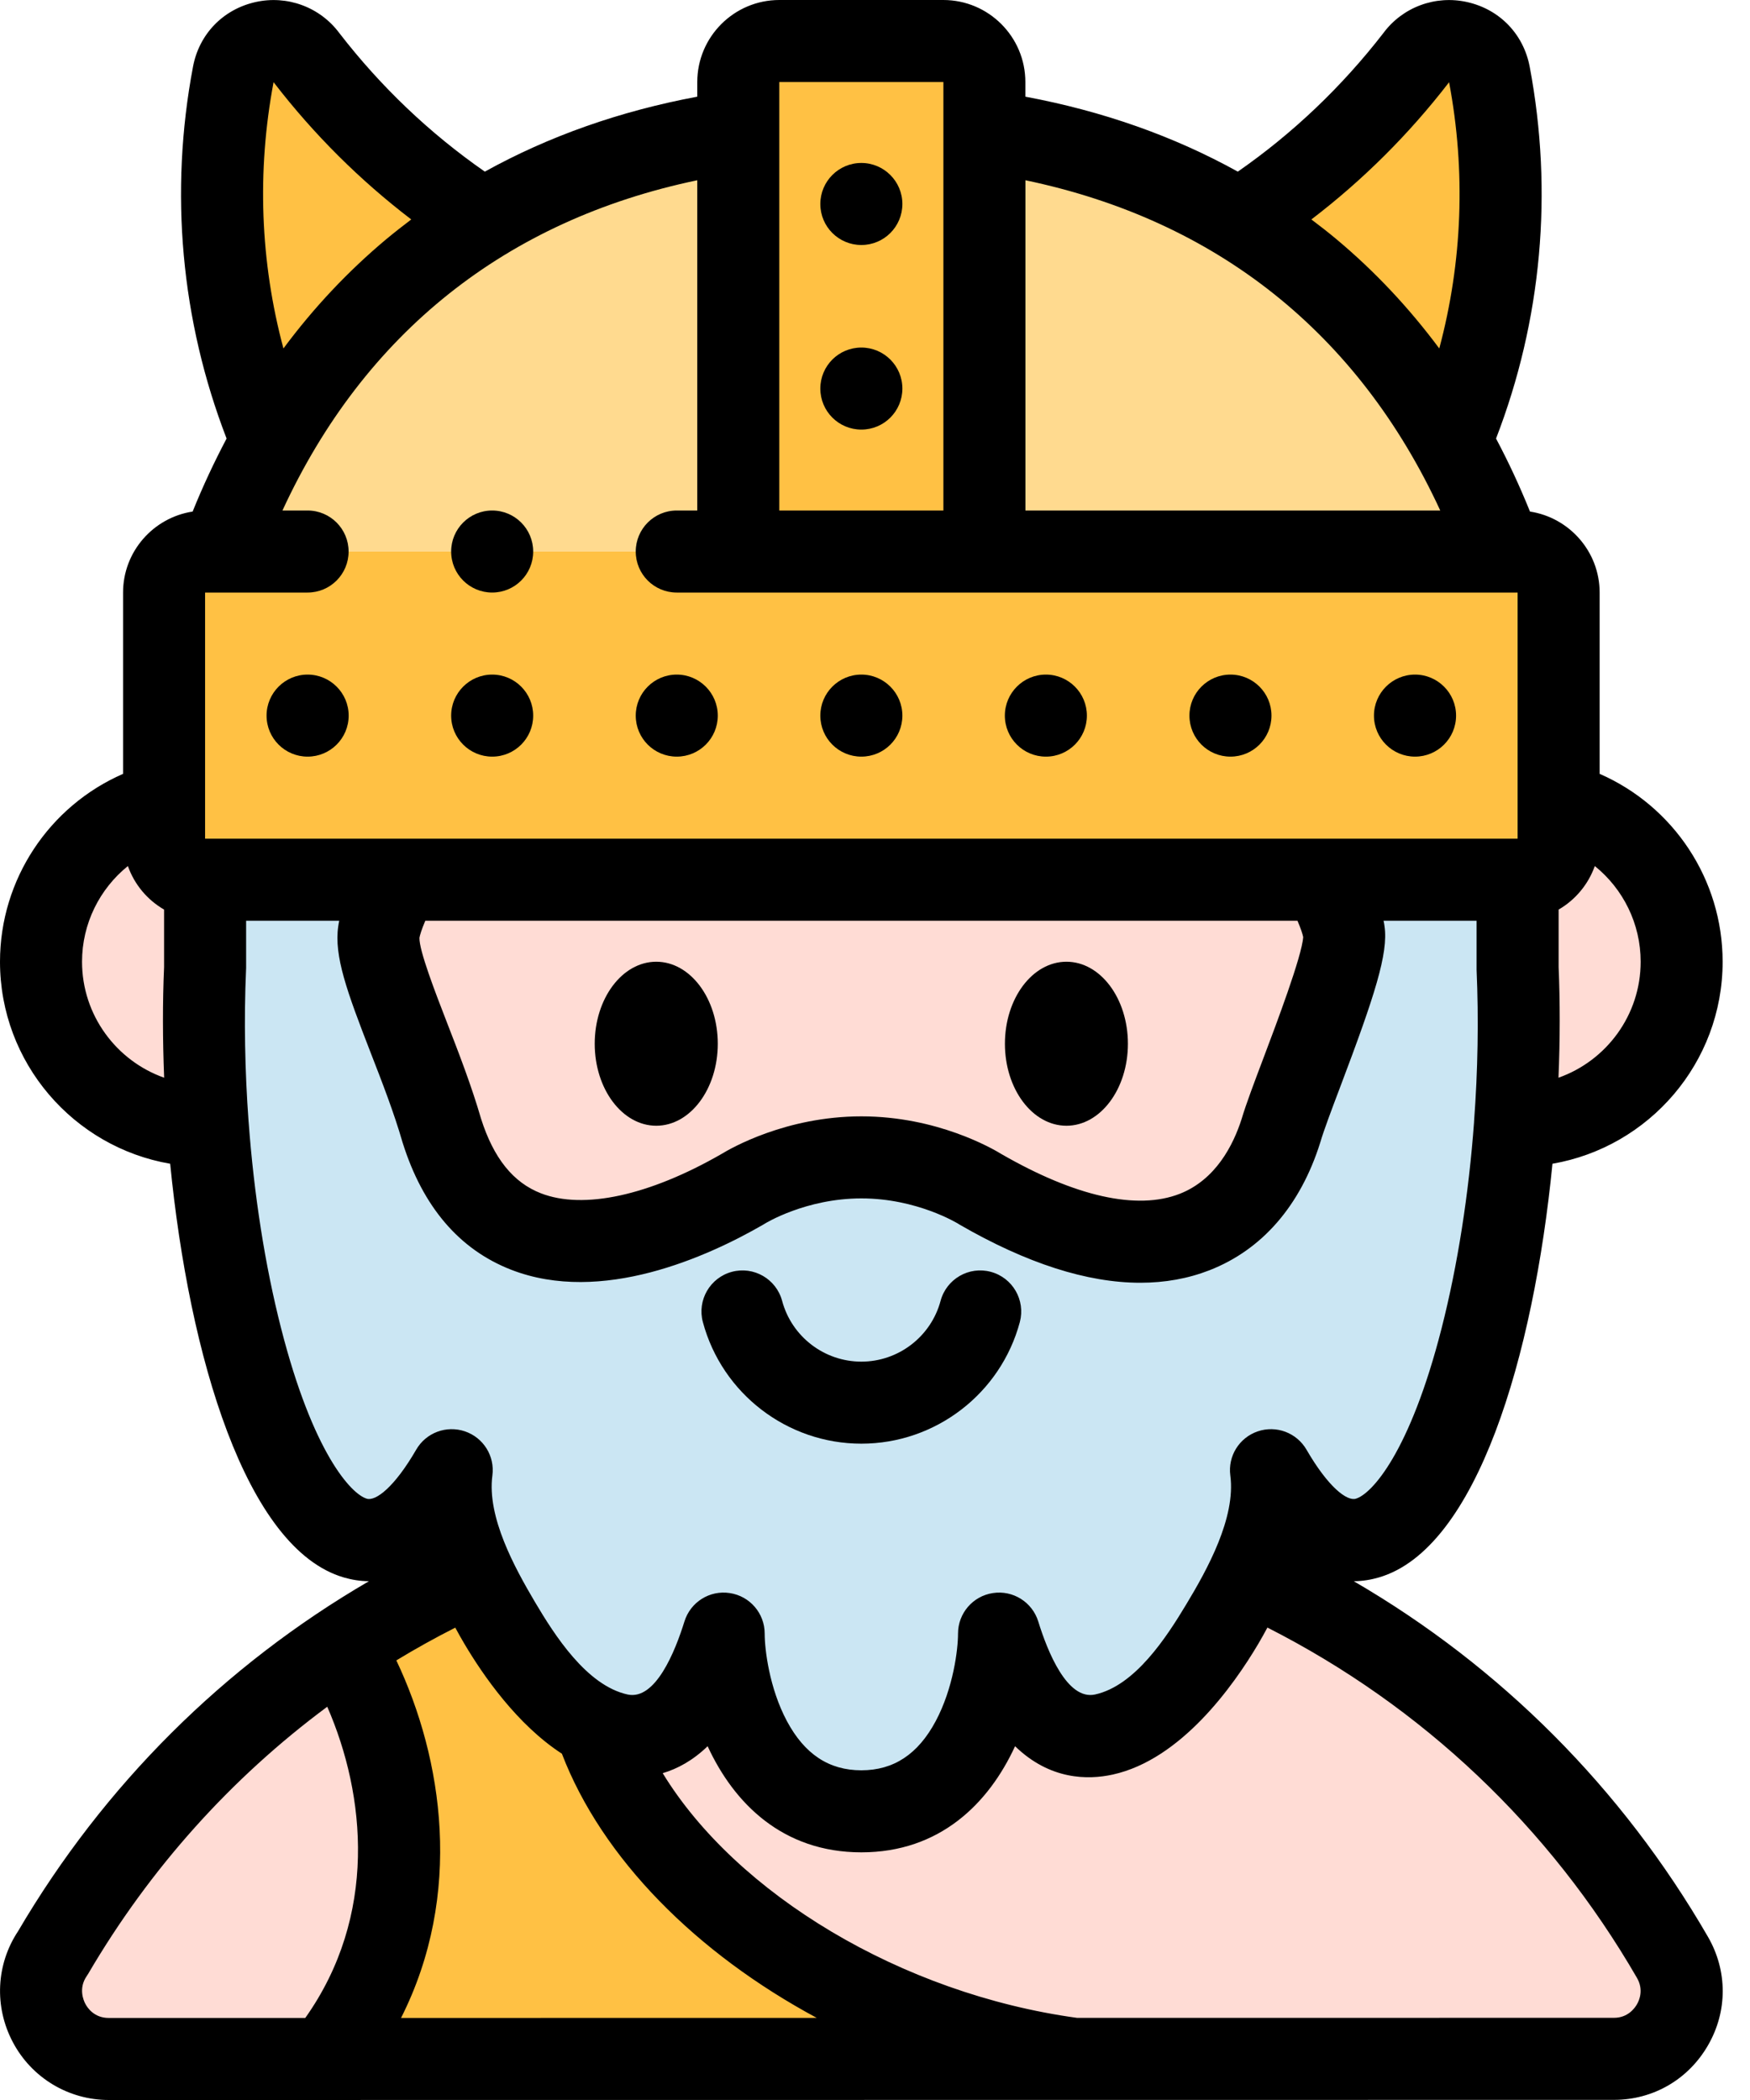 <svg width="25" height="30" viewBox="0 0 25 30" fill="none" xmlns="http://www.w3.org/2000/svg">
<path fill-rule="evenodd" clip-rule="evenodd" d="M3.884 6.304C4.626 4.993 5.634 3.917 6.904 3.142C5.949 2.53 5.094 1.751 4.38 0.826C4.083 0.417 3.428 0.555 3.333 1.062C3.228 1.617 3.172 2.2 3.172 2.764C3.172 4.019 3.426 5.215 3.884 6.304V6.304Z" fill="#FFC144"/>
<path fill-rule="evenodd" clip-rule="evenodd" d="M6.904 3.142C5.634 3.917 4.626 4.993 3.884 6.304C3.604 6.797 3.363 7.323 3.159 7.879H10.547V1.878C9.159 2.074 7.944 2.508 6.904 3.142V3.142Z" fill="#FFDA8F"/>
<path fill-rule="evenodd" clip-rule="evenodd" d="M10.547 1.878V7.879H14.063V1.878V1.172C14.063 0.85 13.799 0.586 13.477 0.586H11.133C10.811 0.586 10.547 0.85 10.547 1.172V1.878Z" fill="#FFC144"/>
<path fill-rule="evenodd" clip-rule="evenodd" d="M14.063 1.878V7.879H21.45C21.247 7.323 21.005 6.797 20.726 6.304C19.984 4.993 18.976 3.917 17.706 3.142C16.666 2.508 15.451 2.074 14.063 1.878V1.878Z" fill="#FFDA8F"/>
<path fill-rule="evenodd" clip-rule="evenodd" d="M17.706 3.143C18.976 3.918 19.984 4.993 20.726 6.304C21.184 5.215 21.437 4.019 21.437 2.764C21.437 2.587 21.344 1.049 21.277 1.063C21.186 0.575 20.551 0.41 20.24 0.813C19.524 1.743 18.665 2.527 17.706 3.143V3.143Z" fill="#FFC144"/>
<path fill-rule="evenodd" clip-rule="evenodd" d="M21.45 7.879H14.063H10.547H3.16H2.93C2.608 7.879 2.344 8.143 2.344 8.465V11.47V11.981C2.344 12.303 2.608 12.567 2.93 12.567H2.932H5.708H18.904H21.677H21.68C22.002 12.567 22.266 12.303 22.266 11.981V11.47V8.465C22.266 8.143 22.002 7.879 21.68 7.879H21.45Z" fill="#FFC144"/>
<path fill-rule="evenodd" clip-rule="evenodd" d="M22.266 11.981C22.266 12.303 22.002 12.567 21.68 12.567H21.677C21.679 12.674 21.68 12.782 21.68 12.891V13.829C21.712 14.572 21.697 15.335 21.641 16.082H21.68C22.969 16.082 24.023 15.028 24.023 13.739C24.023 12.652 23.274 11.732 22.266 11.47V11.981Z" fill="#FFDCD5"/>
<path fill-rule="evenodd" clip-rule="evenodd" d="M21.68 13.829V12.891C21.68 12.782 21.679 12.674 21.677 12.567H18.904C19.067 12.877 19.174 13.143 19.2 13.318C19.263 13.754 18.462 15.59 18.3 16.151C17.858 17.555 16.539 18.453 14.004 16.989C14.004 16.989 13.303 16.534 12.306 16.534C11.309 16.534 10.608 16.989 10.608 16.989C9.027 17.901 6.993 18.316 6.312 16.151C5.987 15.03 5.342 13.798 5.412 13.318C5.437 13.143 5.544 12.877 5.708 12.567H2.932C2.931 12.674 2.93 12.782 2.93 12.891V13.829C2.897 14.572 2.913 15.335 2.969 16.082C3.277 20.196 4.821 23.823 6.453 21.003C6.404 21.369 6.534 21.911 6.775 22.471C7.158 23.361 7.824 24.298 8.506 24.654C9.19 25.011 9.89 24.783 10.338 23.337C10.338 24.025 10.717 25.876 12.305 25.876C13.893 25.876 14.272 24.025 14.272 23.337C15.166 26.225 17.068 24.254 17.835 22.47C18.076 21.91 18.205 21.369 18.157 21.003C19.789 23.823 21.333 20.196 21.641 16.082C21.697 15.335 21.712 14.572 21.68 13.829Z" fill="#CBE6F3"/>
<path fill-rule="evenodd" clip-rule="evenodd" d="M18.3 16.151C18.462 15.59 19.263 13.754 19.2 13.318C19.174 13.143 19.067 12.877 18.904 12.567H5.708C5.544 12.877 5.437 13.143 5.412 13.318C5.342 13.798 5.987 15.03 6.312 16.151C6.993 18.316 9.027 17.901 10.608 16.989C10.608 16.989 11.309 16.534 12.306 16.534C13.303 16.534 14.004 16.989 14.004 16.989C16.539 18.453 17.858 17.555 18.3 16.151Z" fill="#FFDCD5"/>
<path fill-rule="evenodd" clip-rule="evenodd" d="M2.969 16.082C2.913 15.335 2.897 14.572 2.93 13.829V12.891C2.93 12.782 2.931 12.674 2.932 12.567H2.93C2.608 12.567 2.344 12.303 2.344 11.981V11.47C1.336 11.732 0.586 12.652 0.586 13.739C0.586 15.028 1.641 16.082 2.93 16.082H2.969Z" fill="#FFDCD5"/>
<path fill-rule="evenodd" clip-rule="evenodd" d="M4.892 23.517C3.225 24.627 1.801 26.114 0.755 27.9C0.323 28.533 0.77 29.414 1.555 29.414L4.654 29.414C6.206 27.495 5.825 25.093 4.892 23.517V23.517Z" fill="#FFDCD5"/>
<path fill-rule="evenodd" clip-rule="evenodd" d="M4.891 23.517C5.825 25.093 6.206 27.494 4.653 29.414L15.346 29.413C12.124 28.986 9.259 26.931 8.506 24.654C7.824 24.298 7.158 23.361 6.775 22.471C6.12 22.768 5.49 23.118 4.891 23.517V23.517Z" fill="#FFC144"/>
<path fill-rule="evenodd" clip-rule="evenodd" d="M8.506 24.654C9.259 26.932 12.123 28.986 15.346 29.413L23.056 29.412C23.789 29.413 24.268 28.611 23.892 27.962C22.471 25.505 20.336 23.607 17.835 22.47C17.068 24.254 15.166 26.225 14.272 23.337C14.272 24.025 13.893 25.876 12.305 25.876C10.717 25.876 10.338 24.025 10.338 23.337C9.89 24.783 9.19 25.011 8.506 24.654V24.654Z" fill="#FFDCD5"/>
<path d="M24.399 27.668C23.171 25.544 21.438 23.809 19.34 22.589C19.469 22.588 19.589 22.567 19.698 22.535C21.099 22.126 21.908 19.37 22.178 16.625C23.557 16.387 24.609 15.184 24.609 13.739C24.609 12.562 23.906 11.515 22.852 11.055V8.465C22.852 7.88 22.419 7.394 21.857 7.308C21.711 6.946 21.549 6.598 21.372 6.265C22.024 4.578 22.191 2.748 21.853 0.954C21.765 0.488 21.424 0.134 20.961 0.03C20.507 -0.073 20.037 0.101 19.762 0.473C19.169 1.239 18.471 1.904 17.683 2.452C16.77 1.946 15.756 1.588 14.648 1.381V1.172C14.648 0.526 14.123 0 13.476 0H11.133C10.487 0 9.961 0.526 9.961 1.172V1.381C8.854 1.588 7.839 1.946 6.926 2.452C6.138 1.904 5.44 1.239 4.848 0.473C4.572 0.101 4.102 -0.073 3.648 0.03C3.186 0.134 2.844 0.488 2.757 0.954C2.418 2.748 2.586 4.578 3.237 6.265C3.061 6.598 2.898 6.946 2.752 7.308C2.19 7.394 1.758 7.88 1.758 8.465V11.055C0.704 11.515 0 12.562 0 13.739C0 15.184 1.052 16.388 2.431 16.625C2.702 19.369 3.511 22.126 4.911 22.535C5.021 22.567 5.141 22.588 5.27 22.589C3.2 23.794 1.484 25.501 0.258 27.589C-0.056 28.062 -0.085 28.667 0.183 29.173C0.452 29.683 0.978 30 1.554 30L23.055 29.998H23.057C23.616 29.998 24.119 29.707 24.4 29.219C24.681 28.733 24.68 28.153 24.399 27.668V27.668ZM23.438 13.739C23.438 14.503 22.947 15.155 22.264 15.396C22.287 14.848 22.287 14.314 22.266 13.816V12.994C22.504 12.856 22.689 12.636 22.783 12.372C23.187 12.698 23.438 13.195 23.438 13.739V13.739ZM20.694 1.184C20.696 1.181 20.699 1.177 20.701 1.174C20.942 2.45 20.891 3.745 20.561 4.978C20.129 4.397 19.64 3.876 19.094 3.419C18.977 3.321 18.856 3.227 18.734 3.135C19.467 2.575 20.124 1.922 20.694 1.184V1.184ZM20.575 7.293H14.649V2.575C17.379 3.145 19.407 4.761 20.575 7.293ZM13.477 1.172V7.293H11.133V1.172H13.477ZM9.961 7.293H9.668C9.344 7.293 9.082 7.556 9.082 7.879C9.082 8.203 9.344 8.465 9.668 8.465H21.68V11.981H21.677H2.93V8.465H4.394C4.718 8.465 4.98 8.203 4.98 7.879C4.98 7.556 4.718 7.293 4.394 7.293H4.035C5.203 4.761 7.23 3.145 9.961 2.575V7.293ZM18.617 13.386C18.601 13.655 18.231 14.634 18.052 15.108C17.916 15.468 17.798 15.78 17.739 15.981C17.618 16.361 17.366 16.854 16.852 17.055C16.243 17.292 15.362 17.095 14.305 16.486C14.175 16.406 13.384 15.948 12.306 15.948C11.227 15.948 10.437 16.406 10.306 16.486C9.275 17.079 8.335 17.284 7.727 17.047C7.33 16.893 7.051 16.544 6.872 15.981C6.737 15.515 6.551 15.034 6.386 14.61C6.217 14.174 5.987 13.579 5.992 13.397C5.999 13.358 6.023 13.277 6.076 13.153H18.535C18.584 13.266 18.608 13.343 18.617 13.386ZM3.908 1.174C3.911 1.177 3.913 1.181 3.916 1.184C4.485 1.922 5.142 2.575 5.875 3.135C5.754 3.227 5.635 3.32 5.518 3.417C4.971 3.875 4.481 4.396 4.049 4.978C3.718 3.745 3.668 2.449 3.908 1.174V1.174ZM1.172 13.739C1.172 13.195 1.423 12.698 1.827 12.372C1.92 12.636 2.105 12.856 2.344 12.994V13.816C2.322 14.314 2.323 14.848 2.345 15.396C1.663 15.155 1.172 14.503 1.172 13.739V13.739ZM5.24 21.41C5.015 21.344 4.469 20.751 4.016 18.977C3.785 18.075 3.628 17.06 3.552 16.029C3.551 16.026 3.551 16.023 3.551 16.021C3.498 15.295 3.484 14.562 3.515 13.854C3.516 13.846 3.516 13.837 3.516 13.829V13.153H4.846C4.841 13.18 4.835 13.207 4.832 13.233C4.77 13.656 4.957 14.167 5.293 15.033C5.458 15.457 5.628 15.895 5.749 16.314C5.75 16.318 5.751 16.323 5.753 16.327C6.041 17.241 6.562 17.851 7.302 18.139C8.593 18.642 10.111 17.952 10.901 17.496C10.909 17.491 10.915 17.488 10.924 17.482C10.929 17.479 11.508 17.12 12.306 17.12C13.103 17.12 13.682 17.479 13.685 17.48C13.693 17.486 13.702 17.491 13.711 17.496C14.667 18.048 15.53 18.325 16.29 18.325C16.641 18.325 16.971 18.266 17.277 18.147C18.029 17.854 18.576 17.225 18.859 16.327C18.86 16.323 18.861 16.318 18.863 16.314C18.908 16.158 19.024 15.849 19.148 15.522C19.639 14.224 19.835 13.619 19.779 13.233C19.776 13.207 19.771 13.18 19.765 13.153H21.094V13.829C21.094 13.837 21.094 13.846 21.094 13.854C21.125 14.562 21.112 15.295 21.058 16.021C21.058 16.023 21.058 16.026 21.058 16.029C20.982 17.06 20.824 18.075 20.594 18.977C20.141 20.751 19.595 21.344 19.369 21.41C19.242 21.448 18.974 21.245 18.664 20.709C18.523 20.467 18.232 20.358 17.968 20.448C17.703 20.538 17.539 20.802 17.576 21.079C17.656 21.684 17.245 22.425 16.945 22.922C16.667 23.384 16.218 24.081 15.644 24.207C15.245 24.294 14.964 23.591 14.832 23.163C14.746 22.887 14.471 22.714 14.184 22.758C13.898 22.801 13.686 23.047 13.686 23.337C13.686 23.563 13.619 24.116 13.367 24.588C13.115 25.06 12.767 25.29 12.305 25.29C11.842 25.29 11.495 25.06 11.242 24.588C10.99 24.116 10.924 23.563 10.924 23.337C10.924 23.047 10.712 22.801 10.425 22.758C10.138 22.714 9.864 22.887 9.778 23.163C9.645 23.591 9.364 24.294 8.965 24.207C8.379 24.078 7.921 23.357 7.641 22.884C7.352 22.394 6.955 21.672 7.034 21.079C7.071 20.802 6.907 20.538 6.642 20.448C6.377 20.358 6.086 20.467 5.946 20.709C5.636 21.245 5.368 21.448 5.24 21.41V21.41ZM6.504 23.252C6.546 23.331 6.59 23.408 6.633 23.481C6.902 23.936 7.389 24.639 8.027 25.053C8.601 26.55 9.949 27.903 11.668 28.827L5.729 28.828C6.622 27.062 6.329 25.126 5.662 23.72C5.935 23.554 6.216 23.398 6.504 23.252ZM1.554 28.828C1.348 28.828 1.251 28.687 1.219 28.626C1.193 28.577 1.119 28.405 1.238 28.231C1.246 28.22 1.253 28.208 1.26 28.197C2.141 26.692 3.3 25.402 4.675 24.382C5.227 25.646 5.396 27.368 4.361 28.828L1.554 28.828ZM23.385 28.633C23.352 28.691 23.253 28.826 23.057 28.826C23.056 28.826 23.056 28.826 23.056 28.826L15.389 28.827C12.878 28.484 10.519 27.054 9.467 25.331C9.677 25.269 9.897 25.151 10.109 24.946C10.486 25.764 11.183 26.462 12.305 26.462C13.427 26.462 14.124 25.764 14.501 24.946C14.999 25.429 15.541 25.429 15.896 25.351C16.87 25.137 17.618 24.088 17.977 23.481C18.02 23.407 18.064 23.33 18.106 23.251C20.318 24.375 22.136 26.096 23.385 28.255C23.484 28.426 23.418 28.576 23.385 28.633V28.633Z" fill="black"/>
<path d="M15.235 16.082C15.72 16.082 16.113 15.558 16.113 14.911C16.113 14.263 15.72 13.739 15.235 13.739C14.749 13.739 14.356 14.263 14.356 14.911C14.356 15.558 14.749 16.082 15.235 16.082Z" fill="black"/>
<path d="M9.375 16.082C9.86 16.082 10.254 15.558 10.254 14.911C10.254 14.263 9.86 13.739 9.375 13.739C8.89 13.739 8.496 14.263 8.496 14.911C8.496 15.558 8.89 16.082 9.375 16.082Z" fill="black"/>
<path d="M12.305 20.624C13.364 20.624 14.295 19.909 14.569 18.887C14.652 18.574 14.467 18.253 14.154 18.169C13.842 18.085 13.521 18.271 13.437 18.583C13.3 19.095 12.834 19.452 12.305 19.452C11.775 19.452 11.31 19.095 11.173 18.583C11.089 18.271 10.768 18.085 10.455 18.169C10.143 18.253 9.957 18.574 10.041 18.887C10.315 19.909 11.246 20.624 12.305 20.624V20.624Z" fill="black"/>
<path d="M12.305 10.809H12.305C12.629 10.809 12.891 10.547 12.891 10.223C12.891 9.9 12.628 9.637 12.305 9.637C11.981 9.637 11.719 9.9 11.719 10.223C11.719 10.547 11.981 10.809 12.305 10.809V10.809Z" fill="black"/>
<path d="M9.668 10.809H9.668C9.992 10.809 10.254 10.547 10.254 10.223C10.254 9.9 9.991 9.637 9.668 9.637C9.344 9.637 9.082 9.9 9.082 10.223C9.082 10.547 9.344 10.809 9.668 10.809V10.809Z" fill="black"/>
<path d="M7.031 9.637C6.708 9.637 6.445 9.9 6.445 10.223C6.445 10.547 6.708 10.809 7.031 10.809H7.032C7.355 10.809 7.617 10.547 7.617 10.223C7.617 9.9 7.355 9.637 7.031 9.637Z" fill="black"/>
<path d="M4.394 9.637C4.071 9.637 3.808 9.9 3.808 10.223C3.808 10.547 4.071 10.809 4.394 10.809H4.395C4.718 10.809 4.981 10.547 4.981 10.223C4.981 9.9 4.718 9.637 4.394 9.637Z" fill="black"/>
<path d="M14.941 10.809H14.942C15.265 10.809 15.527 10.547 15.527 10.223C15.527 9.9 15.265 9.637 14.941 9.637C14.618 9.637 14.355 9.9 14.355 10.223C14.355 10.547 14.618 10.809 14.941 10.809Z" fill="black"/>
<path d="M17.578 10.809H17.578C17.902 10.809 18.164 10.547 18.164 10.223C18.164 9.9 17.902 9.637 17.578 9.637C17.254 9.637 16.992 9.9 16.992 10.223C16.992 10.547 17.254 10.809 17.578 10.809Z" fill="black"/>
<path d="M20.215 10.809H20.215C20.538 10.809 20.801 10.547 20.801 10.223C20.801 9.9 20.538 9.637 20.215 9.637C19.891 9.637 19.628 9.9 19.628 10.223C19.628 10.547 19.891 10.809 20.215 10.809V10.809Z" fill="black"/>
<path d="M12.305 6.137H12.305C12.629 6.137 12.891 5.875 12.891 5.551C12.891 5.227 12.628 4.965 12.305 4.965C11.981 4.965 11.719 5.227 11.719 5.551C11.719 5.875 11.981 6.137 12.305 6.137V6.137Z" fill="black"/>
<path d="M12.305 3.5H12.305C12.629 3.5 12.891 3.238 12.891 2.914C12.891 2.591 12.628 2.328 12.305 2.328C11.981 2.328 11.719 2.591 11.719 2.914C11.719 3.238 11.981 3.5 12.305 3.5V3.5Z" fill="black"/>
<path d="M7.031 8.465C7.355 8.465 7.617 8.203 7.617 7.879C7.617 7.556 7.355 7.293 7.031 7.293H7.031C6.707 7.293 6.445 7.556 6.445 7.879C6.445 8.203 6.708 8.465 7.031 8.465V8.465Z" fill="black"/>
</svg>

